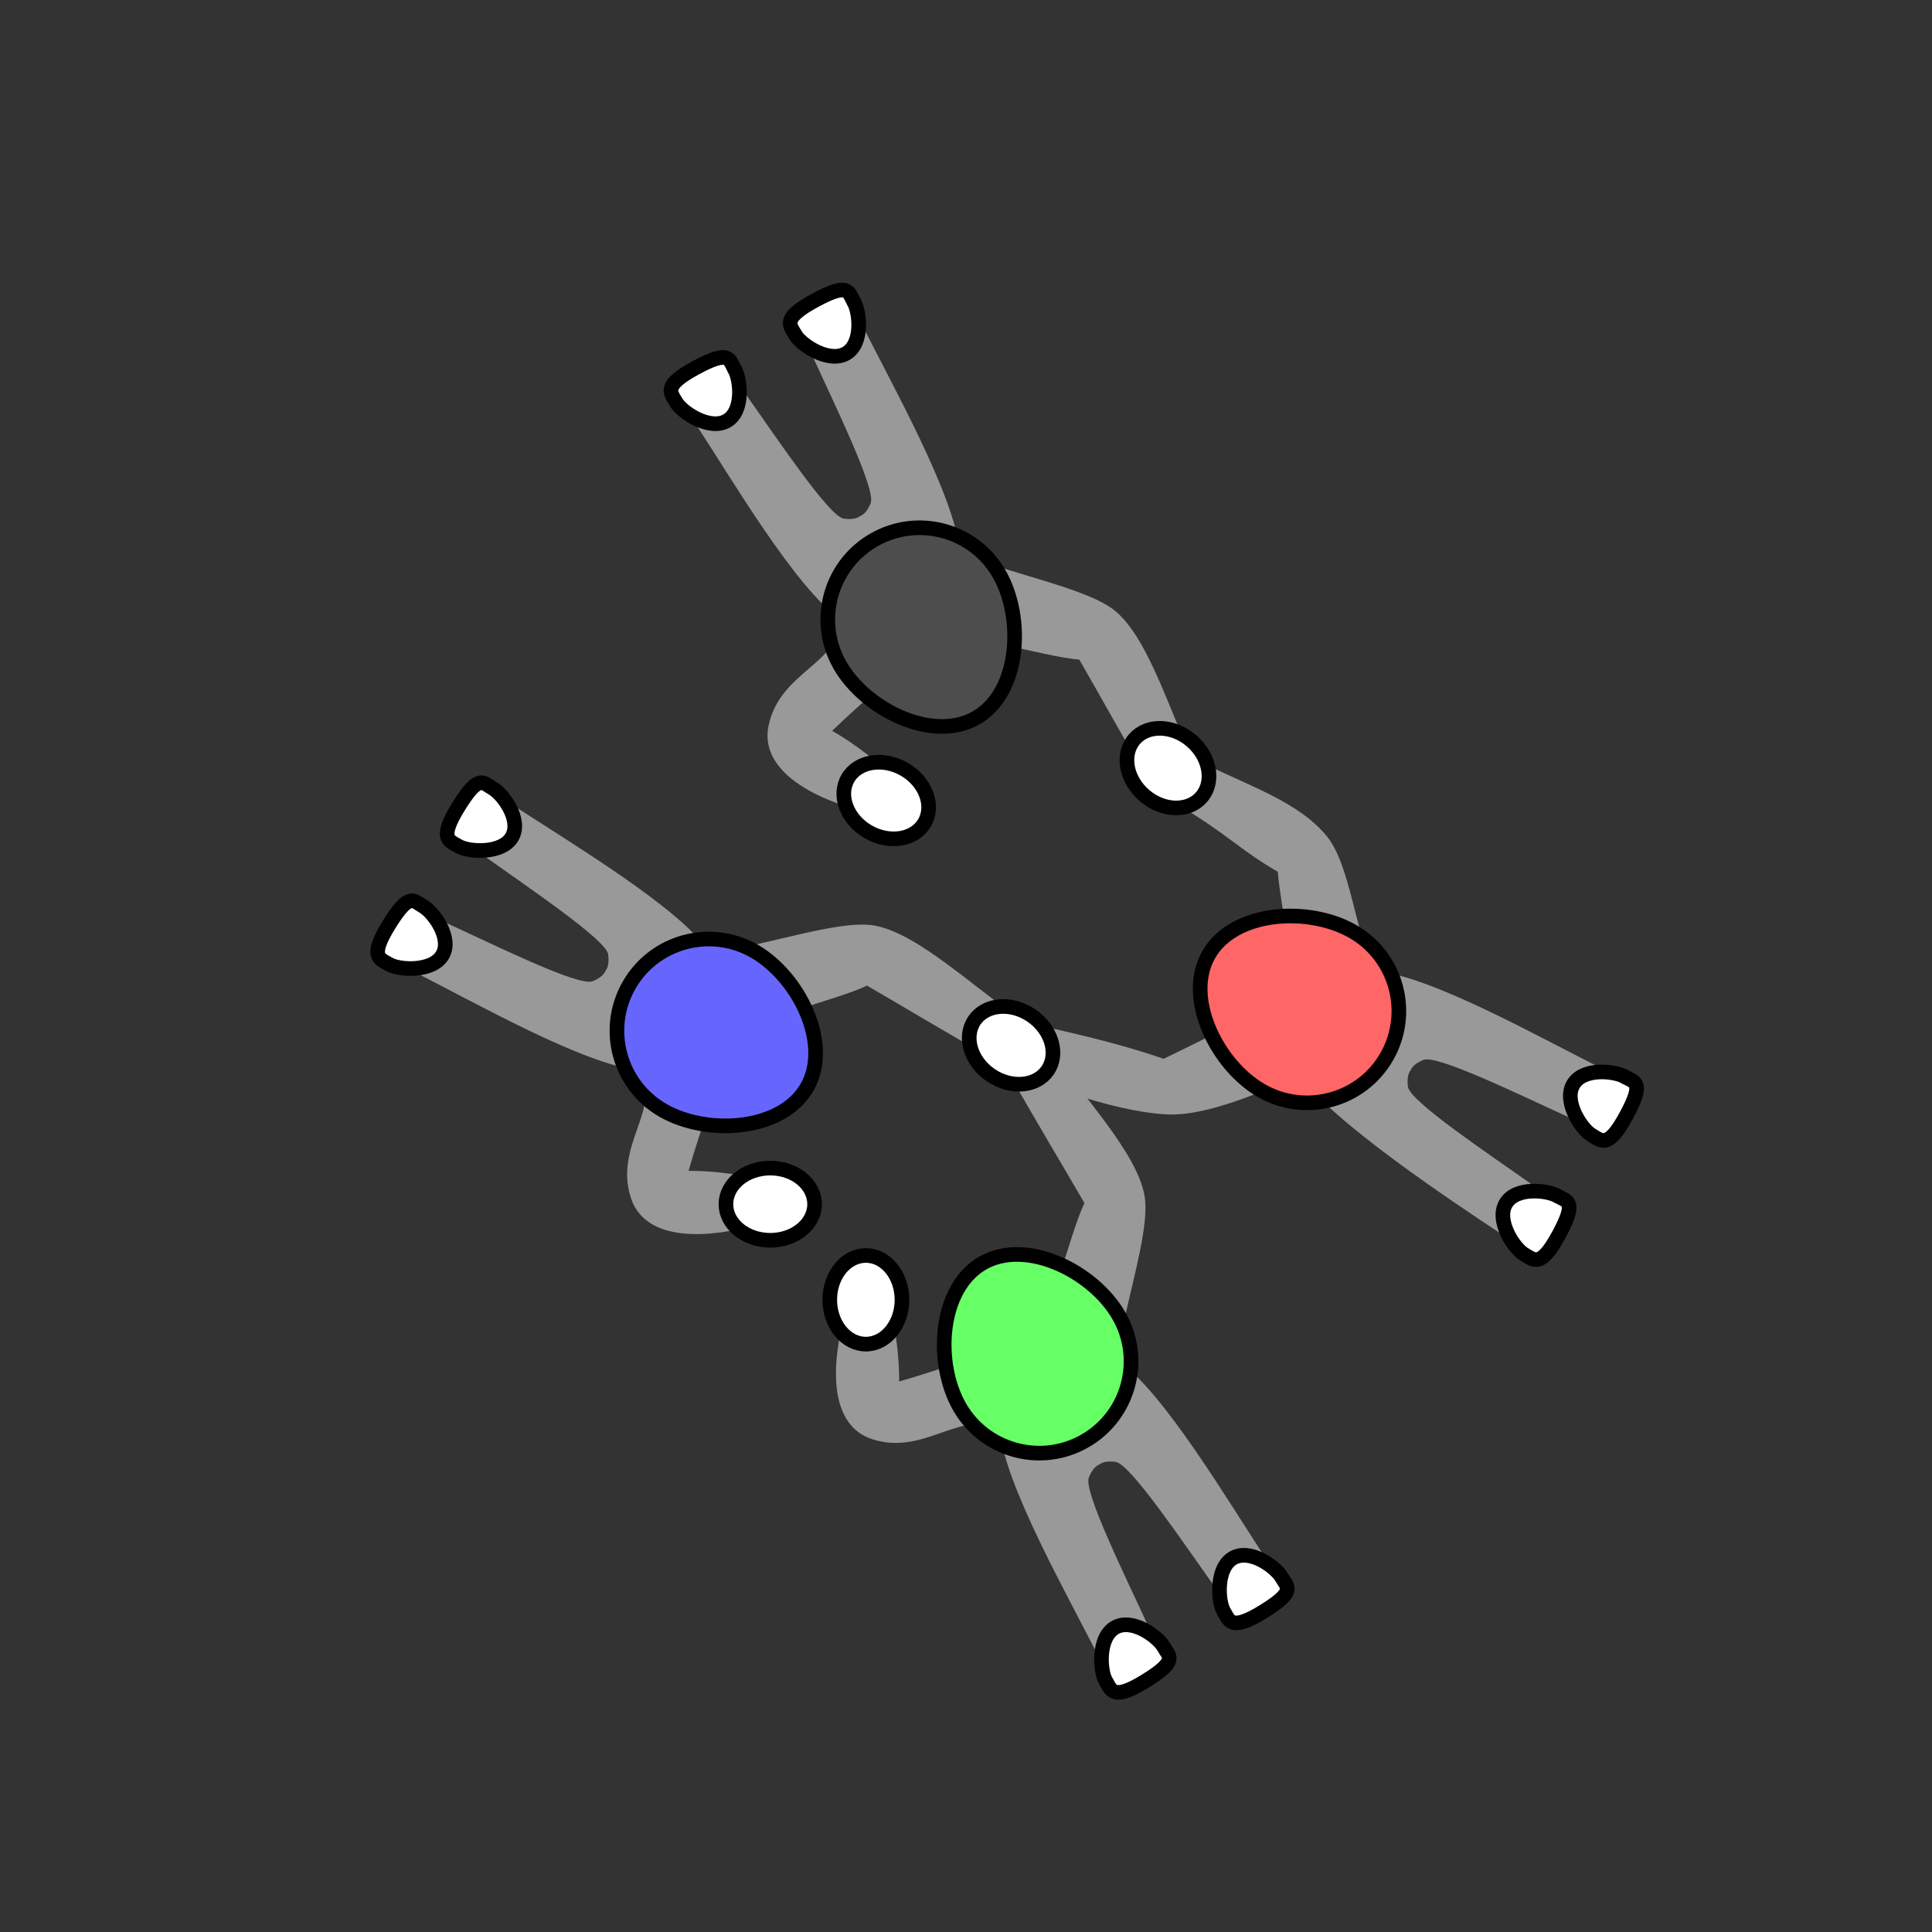 <?xml version="1.0" encoding="UTF-8" standalone="no"?>
<!-- Created with Inkscape (http://www.inkscape.org/) -->

<svg
   width="35mm"
   height="35mm"
   viewBox="0 0 35 35"
   version="1.1"
   id="svg1"
   xml:space="preserve"
   inkscape:version="1.4 (e7c3feb100, 2024-10-09)"
   sodipodi:docname="2_v2_end.svg"
   xmlns:inkscape="http://www.inkscape.org/namespaces/inkscape"
   xmlns:sodipodi="http://sodipodi.sourceforge.net/DTD/sodipodi-0.dtd"
   xmlns="http://www.w3.org/2000/svg"
   xmlns:svg="http://www.w3.org/2000/svg"><rect x="0" y="0" width="35" height="35" fill="#333333" stroke="none"/><sodipodi:namedview
     id="namedview1"
     pagecolor="#ffffff"
     bordercolor="#000000"
     borderopacity="0.25"
     inkscape:showpageshadow="2"
     inkscape:pageopacity="0.0"
     inkscape:pagecheckerboard="0"
     inkscape:deskcolor="#d1d1d1"
     inkscape:document-units="mm"
     inkscape:zoom="2.1484166"
     inkscape:cx="62.371516"
     inkscape:cy="64.233352"
     inkscape:window-width="1916"
     inkscape:window-height="761"
     inkscape:window-x="0"
     inkscape:window-y="0"
     inkscape:window-maximized="0"
     inkscape:current-layer="layer1"><sodipodi:guide
       position="25.431,17.543"
       orientation="0,132.283"
       id="guide5"
       inkscape:locked="false" /><sodipodi:guide
       position="35,35"
       orientation="132.283,0"
       id="guide6"
       inkscape:locked="false" /><sodipodi:guide
       position="35,0"
       orientation="0,-132.283"
       id="guide7"
       inkscape:locked="false" /><sodipodi:guide
       position="17.504,35.914"
       orientation="-132.283,0"
       id="guide8"
       inkscape:locked="false" /></sodipodi:namedview><defs
     id="defs1"><inkscape:path-effect
       effect="mirror_symmetry"
       start_point="17.298,16.235"
       end_point="17.313,7.81"
       center_point="17.306,12.023"
       id="path-effect5"
       is_visible="true"
       lpeversion="1.2"
       lpesatellites=""
       mode="free"
       discard_orig_path="false"
       fuse_paths="true"
       oposite_fuse="false"
       split_items="false"
       split_open="false"
       link_styles="false" /><inkscape:path-effect
       effect="mirror_symmetry"
       start_point="17.298,16.235"
       end_point="17.313,7.81"
       center_point="17.306,12.023"
       id="path-effect5-7"
       is_visible="true"
       lpeversion="1.2"
       lpesatellites=""
       mode="free"
       discard_orig_path="false"
       fuse_paths="true"
       oposite_fuse="false"
       split_items="false"
       split_open="false"
       link_styles="false" /><inkscape:path-effect
       effect="mirror_symmetry"
       start_point="17.298,16.235"
       end_point="17.313,7.81"
       center_point="17.306,12.023"
       id="path-effect5-6"
       is_visible="true"
       lpeversion="1.2"
       lpesatellites=""
       mode="free"
       discard_orig_path="false"
       fuse_paths="true"
       oposite_fuse="false"
       split_items="false"
       split_open="false"
       link_styles="false" /><inkscape:path-effect
       effect="mirror_symmetry"
       start_point="17.298,16.235"
       end_point="17.313,7.81"
       center_point="17.306,12.023"
       id="path-effect5-3"
       is_visible="true"
       lpeversion="1.2"
       lpesatellites=""
       mode="free"
       discard_orig_path="false"
       fuse_paths="true"
       oposite_fuse="false"
       split_items="false"
       split_open="false"
       link_styles="false" /><inkscape:path-effect
       effect="mirror_symmetry"
       start_point="17.298,16.235"
       end_point="17.313,7.81"
       center_point="17.306,12.023"
       id="path-effect5-66"
       is_visible="true"
       lpeversion="1.2"
       lpesatellites=""
       mode="free"
       discard_orig_path="false"
       fuse_paths="true"
       oposite_fuse="false"
       split_items="false"
       split_open="false"
       link_styles="false" /><inkscape:path-effect
       effect="mirror_symmetry"
       start_point="17.298,16.235"
       end_point="17.313,7.81"
       center_point="17.306,12.023"
       id="path-effect5-4"
       is_visible="true"
       lpeversion="1.2"
       lpesatellites=""
       mode="free"
       discard_orig_path="false"
       fuse_paths="true"
       oposite_fuse="false"
       split_items="false"
       split_open="false"
       link_styles="false" /><inkscape:path-effect
       effect="mirror_symmetry"
       start_point="17.298,16.235"
       end_point="17.313,7.81"
       center_point="17.306,12.023"
       id="path-effect5-4-7"
       is_visible="true"
       lpeversion="1.2"
       lpesatellites=""
       mode="free"
       discard_orig_path="false"
       fuse_paths="true"
       oposite_fuse="false"
       split_items="false"
       split_open="false"
       link_styles="false" /><inkscape:path-effect
       effect="mirror_symmetry"
       start_point="17.298,16.235"
       end_point="17.313,7.81"
       center_point="17.306,12.023"
       id="path-effect5-41"
       is_visible="true"
       lpeversion="1.2"
       lpesatellites=""
       mode="free"
       discard_orig_path="false"
       fuse_paths="true"
       oposite_fuse="false"
       split_items="false"
       split_open="false"
       link_styles="false" /><inkscape:path-effect
       effect="mirror_symmetry"
       start_point="17.298,16.235"
       end_point="17.313,7.81"
       center_point="17.306,12.023"
       id="path-effect5-4-0"
       is_visible="true"
       lpeversion="1.2"
       lpesatellites=""
       mode="free"
       discard_orig_path="false"
       fuse_paths="true"
       oposite_fuse="false"
       split_items="false"
       split_open="false"
       link_styles="false" /><inkscape:path-effect
       effect="mirror_symmetry"
       start_point="17.494,16.3"
       end_point="17.509,7.876"
       center_point="17.502,12.088"
       id="path-effect5-4-0-9"
       is_visible="true"
       lpeversion="1.2"
       lpesatellites=""
       mode="free"
       discard_orig_path="false"
       fuse_paths="true"
       oposite_fuse="false"
       split_items="false"
       split_open="false"
       link_styles="false" /><inkscape:path-effect
       effect="mirror_symmetry"
       start_point="17.298,16.235"
       end_point="17.313,7.81"
       center_point="17.306,12.023"
       id="path-effect5-4-0-0"
       is_visible="true"
       lpeversion="1.2"
       lpesatellites=""
       mode="free"
       discard_orig_path="false"
       fuse_paths="true"
       oposite_fuse="false"
       split_items="false"
       split_open="false"
       link_styles="false" /><inkscape:path-effect
       effect="mirror_symmetry"
       start_point="17.494,16.3"
       end_point="17.509,7.876"
       center_point="17.502,12.088"
       id="path-effect5-4-0-9-7"
       is_visible="true"
       lpeversion="1.2"
       lpesatellites=""
       mode="free"
       discard_orig_path="false"
       fuse_paths="true"
       oposite_fuse="false"
       split_items="false"
       split_open="false"
       link_styles="false" /><inkscape:path-effect
       effect="mirror_symmetry"
       start_point="17.494,16.3"
       end_point="17.509,7.876"
       center_point="17.502,12.088"
       id="path-effect5-4-0-9-3"
       is_visible="true"
       lpeversion="1.2"
       lpesatellites=""
       mode="free"
       discard_orig_path="false"
       fuse_paths="true"
       oposite_fuse="false"
       split_items="false"
       split_open="false"
       link_styles="false" /><inkscape:path-effect
       effect="mirror_symmetry"
       start_point="17.494,16.3"
       end_point="17.509,7.876"
       center_point="17.502,12.088"
       id="path-effect5-4-0-9-5"
       is_visible="true"
       lpeversion="1.2"
       lpesatellites=""
       mode="free"
       discard_orig_path="false"
       fuse_paths="true"
       oposite_fuse="false"
       split_items="false"
       split_open="false"
       link_styles="false" /><inkscape:path-effect
       effect="mirror_symmetry"
       start_point="17.298,16.235"
       end_point="17.313,7.81"
       center_point="17.306,12.023"
       id="path-effect5-4-6-1"
       is_visible="true"
       lpeversion="1.2"
       lpesatellites=""
       mode="free"
       discard_orig_path="false"
       fuse_paths="true"
       oposite_fuse="false"
       split_items="false"
       split_open="false"
       link_styles="false" /><inkscape:path-effect
       effect="mirror_symmetry"
       start_point="17.494,16.3"
       end_point="17.509,7.876"
       center_point="17.502,12.088"
       id="path-effect5-4-0-9-5-9"
       is_visible="true"
       lpeversion="1.2"
       lpesatellites=""
       mode="free"
       discard_orig_path="false"
       fuse_paths="true"
       oposite_fuse="false"
       split_items="false"
       split_open="false"
       link_styles="false" /></defs><g
     inkscape:label="Layer 1"
     inkscape:groupmode="layer"
     id="layer1"><path
       style="fill:#999999;fill-opacity:1;stroke:none;stroke-width:0.265;stroke-dasharray:none;stroke-opacity:1"
       d="m 7.497,17.019 c -0.135,0.225 -0.188,0.49 -0.027,0.571 1.121,0.563 3.138,1.718 4.137,1.8 0.369,0.719 -0.479,1.356 -0.181,2.302 0.242,0.768 1.271,0.752 2.125,0.538 0.366,-0.092 0.613,-0.776 0.171,-0.877 -0.679,-0.156 -1.248,-0.141 -1.248,-0.141 0.215,-0.762 0.556,-1.664 0.781,-2.3 0.44,-0.511 1.854,-0.767 2.451,-1.057 0.716,0.414 1.371,0.814 2.35,1.367 0.293,-0.346 0.366,-0.364 0.481,-0.724 -0.889,-0.597 -1.903,-1.588 -2.696,-1.731 -0.676,-0.122 -2.182,0.441 -2.99,0.477 -0.567,-0.826 -2.572,-2.005 -3.618,-2.698 -0.299,-0.198 -0.81,0.712 -0.518,0.921 0.841,0.602 2.269,1.557 2.303,1.824 0.019,0.151 -0.005,0.241 -0.048,0.295 -0.025,0.064 -0.093,0.131 -0.234,0.19 -0.248,0.103 -1.785,-0.66 -2.726,-1.091 -0.163,-0.075 -0.379,0.11 -0.514,0.335 z"
       id="path4-6-1"
       sodipodi:nodetypes="cscssscccccscccscssc" /><path
       id="path1-3-1"
       style="fill:#6666ff;fill-opacity:1;stroke:#000000;stroke-width:0.265"
       d="m 13.67,17.234 c 0.795,0.459 1.407,1.672 0.948,2.467 -0.459,0.795 -1.815,0.872 -2.61,0.413 -0.795,-0.459 -1.068,-1.476 -0.609,-2.271 0.459,-0.795 1.476,-1.068 2.271,-0.609 z"
       sodipodi:nodetypes="zzzzz" /><path
       id="path1-7-1-1-0"
       style="fill:#ffffff;stroke:#000000;stroke-width:0.265;stroke-dasharray:none"
       d="M 7.671,16.422 C 7.85,16.526 8.196,16.989 8.016,17.301 7.835,17.614 7.232,17.574 7.053,17.471 6.874,17.367 6.684,17.338 7.051,16.745 7.419,16.151 7.491,16.319 7.671,16.422 Z"
       sodipodi:nodetypes="ssszs" /><path
       id="path1-7-1-9-7-3"
       style="fill:#ffffff;stroke:#000000;stroke-width:0.265;stroke-dasharray:none"
       d="m 8.93,14.284 c 0.179,0.104 0.525,0.566 0.345,0.879 -0.181,0.313 -0.783,0.273 -0.963,0.169 -0.179,-0.104 -0.369,-0.132 -0.002,-0.726 0.368,-0.594 0.44,-0.426 0.619,-0.322 z"
       sodipodi:nodetypes="ssszs" /><ellipse
       style="fill:#ffffff;fill-opacity:1;stroke:#000000;stroke-width:0.265;stroke-dasharray:none;stroke-opacity:1"
       id="path1-7-2-9-9-1-3-1"
       cx="21.815"
       cy="-13.954"
       rx="0.654"
       ry="0.803"
       transform="rotate(90)" /><path
       style="fill:#999999;fill-opacity:1;stroke:none;stroke-width:0.265;stroke-dasharray:none;stroke-opacity:1"
       d="m 20.482,30.004 c -0.225,0.135 -0.49,0.188 -0.571,0.027 -0.563,-1.121 -1.718,-3.138 -1.8,-4.137 -0.719,-0.369 -1.356,0.479 -2.302,0.181 -0.768,-0.242 -0.752,-1.271 -0.538,-2.125 0.092,-0.366 0.776,-0.613 0.877,-0.171 0.156,0.679 0.141,1.248 0.141,1.248 0.762,-0.215 1.664,-0.556 2.3,-0.781 0.511,-0.44 0.767,-1.854 1.057,-2.451 -0.414,-0.716 -0.814,-1.371 -1.367,-2.35 0.346,-0.293 0.364,-0.366 0.724,-0.481 0.597,0.889 1.588,1.903 1.731,2.696 0.122,0.676 -0.441,2.182 -0.477,2.99 0.826,0.567 2.005,2.572 2.698,3.618 0.198,0.299 -0.712,0.81 -0.921,0.518 -0.602,-0.841 -1.557,-2.269 -1.824,-2.303 -0.151,-0.019 -0.241,0.005 -0.295,0.048 -0.064,0.025 -0.131,0.093 -0.19,0.234 -0.103,0.248 0.66,1.785 1.091,2.726 0.075,0.163 -0.11,0.379 -0.335,0.514 z"
       id="path4-6-1-1"
       sodipodi:nodetypes="cscssscccccscccscssc" /><path
       id="path1-3-1-0"
       style="fill:#66ff66;fill-opacity:1;stroke:#000000;stroke-width:0.265"
       d="m 20.267,23.831 c -0.459,-0.795 -1.672,-1.407 -2.467,-0.948 -0.795,0.459 -0.872,1.815 -0.413,2.61 0.459,0.795 1.476,1.068 2.271,0.609 0.795,-0.459 1.068,-1.476 0.609,-2.271 z"
       sodipodi:nodetypes="zzzzz" /><path
       id="path1-7-1-1-0-6"
       style="fill:#ffffff;stroke:#000000;stroke-width:0.265;stroke-dasharray:none"
       d="M 21.079,29.83 C 20.975,29.651 20.512,29.305 20.199,29.485 c -0.313,0.181 -0.273,0.783 -0.169,0.963 0.104,0.179 0.132,0.369 0.726,0.002 0.594,-0.368 0.426,-0.44 0.322,-0.619 z"
       sodipodi:nodetypes="ssszs" /><path
       id="path1-7-1-9-7-3-3"
       style="fill:#ffffff;stroke:#000000;stroke-width:0.265;stroke-dasharray:none"
       d="m 23.216,28.571 c -0.104,-0.179 -0.566,-0.525 -0.879,-0.345 -0.313,0.181 -0.273,0.783 -0.169,0.963 0.104,0.179 0.132,0.369 0.726,0.002 0.594,-0.368 0.426,-0.44 0.322,-0.619 z"
       sodipodi:nodetypes="ssszs" /><ellipse
       style="fill:#ffffff;fill-opacity:1;stroke:#000000;stroke-width:0.265;stroke-dasharray:none;stroke-opacity:1"
       id="path1-7-2-9-9-1-3-1-2"
       cx="-15.686"
       cy="23.547"
       rx="0.654"
       ry="0.803"
       transform="scale(-1,1)" /><path
       style="fill:#999999;fill-opacity:1;stroke:none;stroke-width:0.265;stroke-dasharray:none;stroke-opacity:1"
       d="m 27.783,22.114 c -0.128,0.229 -0.33,0.408 -0.481,0.309 -1.048,-0.689 -3.188,-2.12 -3.758,-2.944 -0.763,0.344 -1.637,0.698 -2.276,0.711 -0.805,0.016 -2.566,-0.515 -3.157,-1.035 -0.283,-0.25 0.233,-0.688 0.674,-0.587 0.769,0.175 1.488,0.336 2.297,0.613 0.659,-0.32 1.656,-0.813 2.181,-1.107 0.223,-0.636 -0.067,-1.619 -0.114,-2.281 -0.716,-0.414 -0.89,-0.672 -1.858,-1.243 0.153,-0.426 0.132,-0.499 0.386,-0.778 0.961,0.472 1.826,0.745 2.346,1.36 0.444,0.525 0.514,1.74 0.885,2.458 0.999,0.078 3.023,1.225 4.146,1.785 0.322,0.16 -0.211,1.058 -0.538,0.909 -0.942,-0.428 -2.483,-1.187 -2.731,-1.083 -0.14,0.059 -0.206,0.125 -0.231,0.189 -0.043,0.054 -0.067,0.147 -0.048,0.297 0.035,0.267 1.464,1.216 2.308,1.815 0.146,0.104 0.094,0.383 -0.033,0.612 z"
       id="path4-6-1-2"
       sodipodi:nodetypes="cscssscccccscccscsscc" /><path
       id="path1-3-1-7"
       style="fill:#ff6666;fill-opacity:1;stroke:#000000;stroke-width:0.265"
       d="m 24.51,16.876 c -0.795,-0.459 -2.151,-0.383 -2.61,0.413 -0.459,0.795 0.153,2.008 0.948,2.467 0.795,0.459 1.812,0.187 2.271,-0.609 0.459,-0.795 0.187,-1.812 -0.609,-2.271 z"
       sodipodi:nodetypes="zzzzz" /><path
       id="path1-7-1-1-0-2"
       style="fill:#ffffff;stroke:#000000;stroke-width:0.265;stroke-dasharray:none"
       d="m 28.212,21.665 c -0.179,-0.104 -0.753,-0.172 -0.934,0.141 -0.181,0.313 0.155,0.815 0.335,0.918 0.179,0.104 0.299,0.254 0.63,-0.361 0.331,-0.615 0.149,-0.594 -0.03,-0.698 z"
       sodipodi:nodetypes="ssszs" /><path
       id="path1-7-1-9-7-3-2"
       style="fill:#ffffff;stroke:#000000;stroke-width:0.265;stroke-dasharray:none"
       d="m 29.434,19.506 c -0.179,-0.104 -0.753,-0.172 -0.934,0.141 -0.181,0.313 0.155,0.815 0.335,0.918 0.179,0.104 0.299,0.254 0.63,-0.361 0.331,-0.615 0.149,-0.594 -0.03,-0.698 z"
       sodipodi:nodetypes="ssszs" /><path
       style="fill:#999999;fill-opacity:1;stroke:none;stroke-width:0.265;stroke-dasharray:none;stroke-opacity:1"
       d="m 12.86,7.12 c -0.229,0.128 -0.408,0.33 -0.309,0.481 0.689,1.048 1.859,3.057 2.683,3.627 -0.04,0.807 -1.092,0.935 -1.308,1.904 -0.175,0.786 0.725,1.286 1.572,1.528 0.363,0.104 0.918,-0.365 0.587,-0.674 -0.51,-0.475 -1.01,-0.746 -1.01,-0.746 0.568,-0.552 1.314,-1.163 1.826,-1.601 0.636,-0.223 1.989,0.263 2.651,0.31 0.414,0.716 0.78,1.39 1.351,2.359 0.426,-0.153 0.499,-0.132 0.778,-0.386 -0.472,-0.961 -0.854,-2.327 -1.469,-2.847 -0.525,-0.444 -2.11,-0.71 -2.828,-1.081 -0.078,-0.999 -1.225,-3.023 -1.785,-4.146 -0.16,-0.322 -1.058,0.211 -0.909,0.538 0.428,0.942 1.187,2.483 1.083,2.731 -0.059,0.14 -0.125,0.206 -0.189,0.231 -0.054,0.043 -0.147,0.067 -0.297,0.048 -0.267,-0.035 -1.216,-1.464 -1.815,-2.308 -0.104,-0.146 -0.383,-0.094 -0.612,0.033 z"
       id="path4-6-1-1-1"
       sodipodi:nodetypes="cscssscccccscccscssc" /><path
       id="path1-3-1-0-0"
       style="fill:#4d4d4d;fill-opacity:1;stroke:#000000;stroke-width:0.265"
       d="m 18.099,10.393 c 0.459,0.795 0.383,2.151 -0.413,2.61 -0.795,0.459 -2.008,-0.153 -2.467,-0.948 -0.459,-0.795 -0.187,-1.812 0.609,-2.271 0.795,-0.459 1.812,-0.187 2.271,0.609 z"
       sodipodi:nodetypes="zzzzz" /><path
       id="path1-7-1-1-0-6-6"
       style="fill:#ffffff;stroke:#000000;stroke-width:0.265;stroke-dasharray:none"
       d="m 13.309,6.69 c 0.104,0.179 0.172,0.753 -0.141,0.934 -0.313,0.181 -0.815,-0.155 -0.918,-0.335 -0.104,-0.179 -0.254,-0.299 0.361,-0.63 0.615,-0.331 0.594,-0.149 0.698,0.03 z"
       sodipodi:nodetypes="ssszs" /><path
       id="path1-7-1-9-7-3-3-1"
       style="fill:#ffffff;stroke:#000000;stroke-width:0.265;stroke-dasharray:none"
       d="m 15.469,5.469 c 0.104,0.179 0.172,0.753 -0.141,0.934 -0.313,0.181 -0.815,-0.155 -0.918,-0.335 -0.104,-0.179 -0.254,-0.299 0.361,-0.63 0.615,-0.331 0.594,-0.149 0.698,0.03 z"
       sodipodi:nodetypes="ssszs" /><ellipse
       style="fill:#ffffff;fill-opacity:1;stroke:#000000;stroke-width:0.265;stroke-dasharray:none;stroke-opacity:1"
       id="path1-7-2-9-9-1-3-1-2-5"
       cx="4.532"
       cy="-21.155"
       rx="0.654"
       ry="0.803"
       transform="rotate(120)" /><ellipse
       style="fill:#ffffff;fill-opacity:1;stroke:#000000;stroke-width:0.265;stroke-dasharray:none;stroke-opacity:1"
       id="path1-7-2-9-9-1-3-9-9"
       cx="-3.26"
       cy="-25.114"
       rx="0.654"
       ry="0.803"
       transform="rotate(130.728)" /><ellipse
       style="fill:#ffffff;fill-opacity:1;stroke:#000000;stroke-width:0.265;stroke-dasharray:none;stroke-opacity:1"
       id="path1-7-2-9-9-1-3-9"
       cx="5.334"
       cy="25.811"
       rx="0.654"
       ry="0.803"
       transform="matrix(-0.563,0.826,0.826,0.563,0,0)" /></g></svg>
